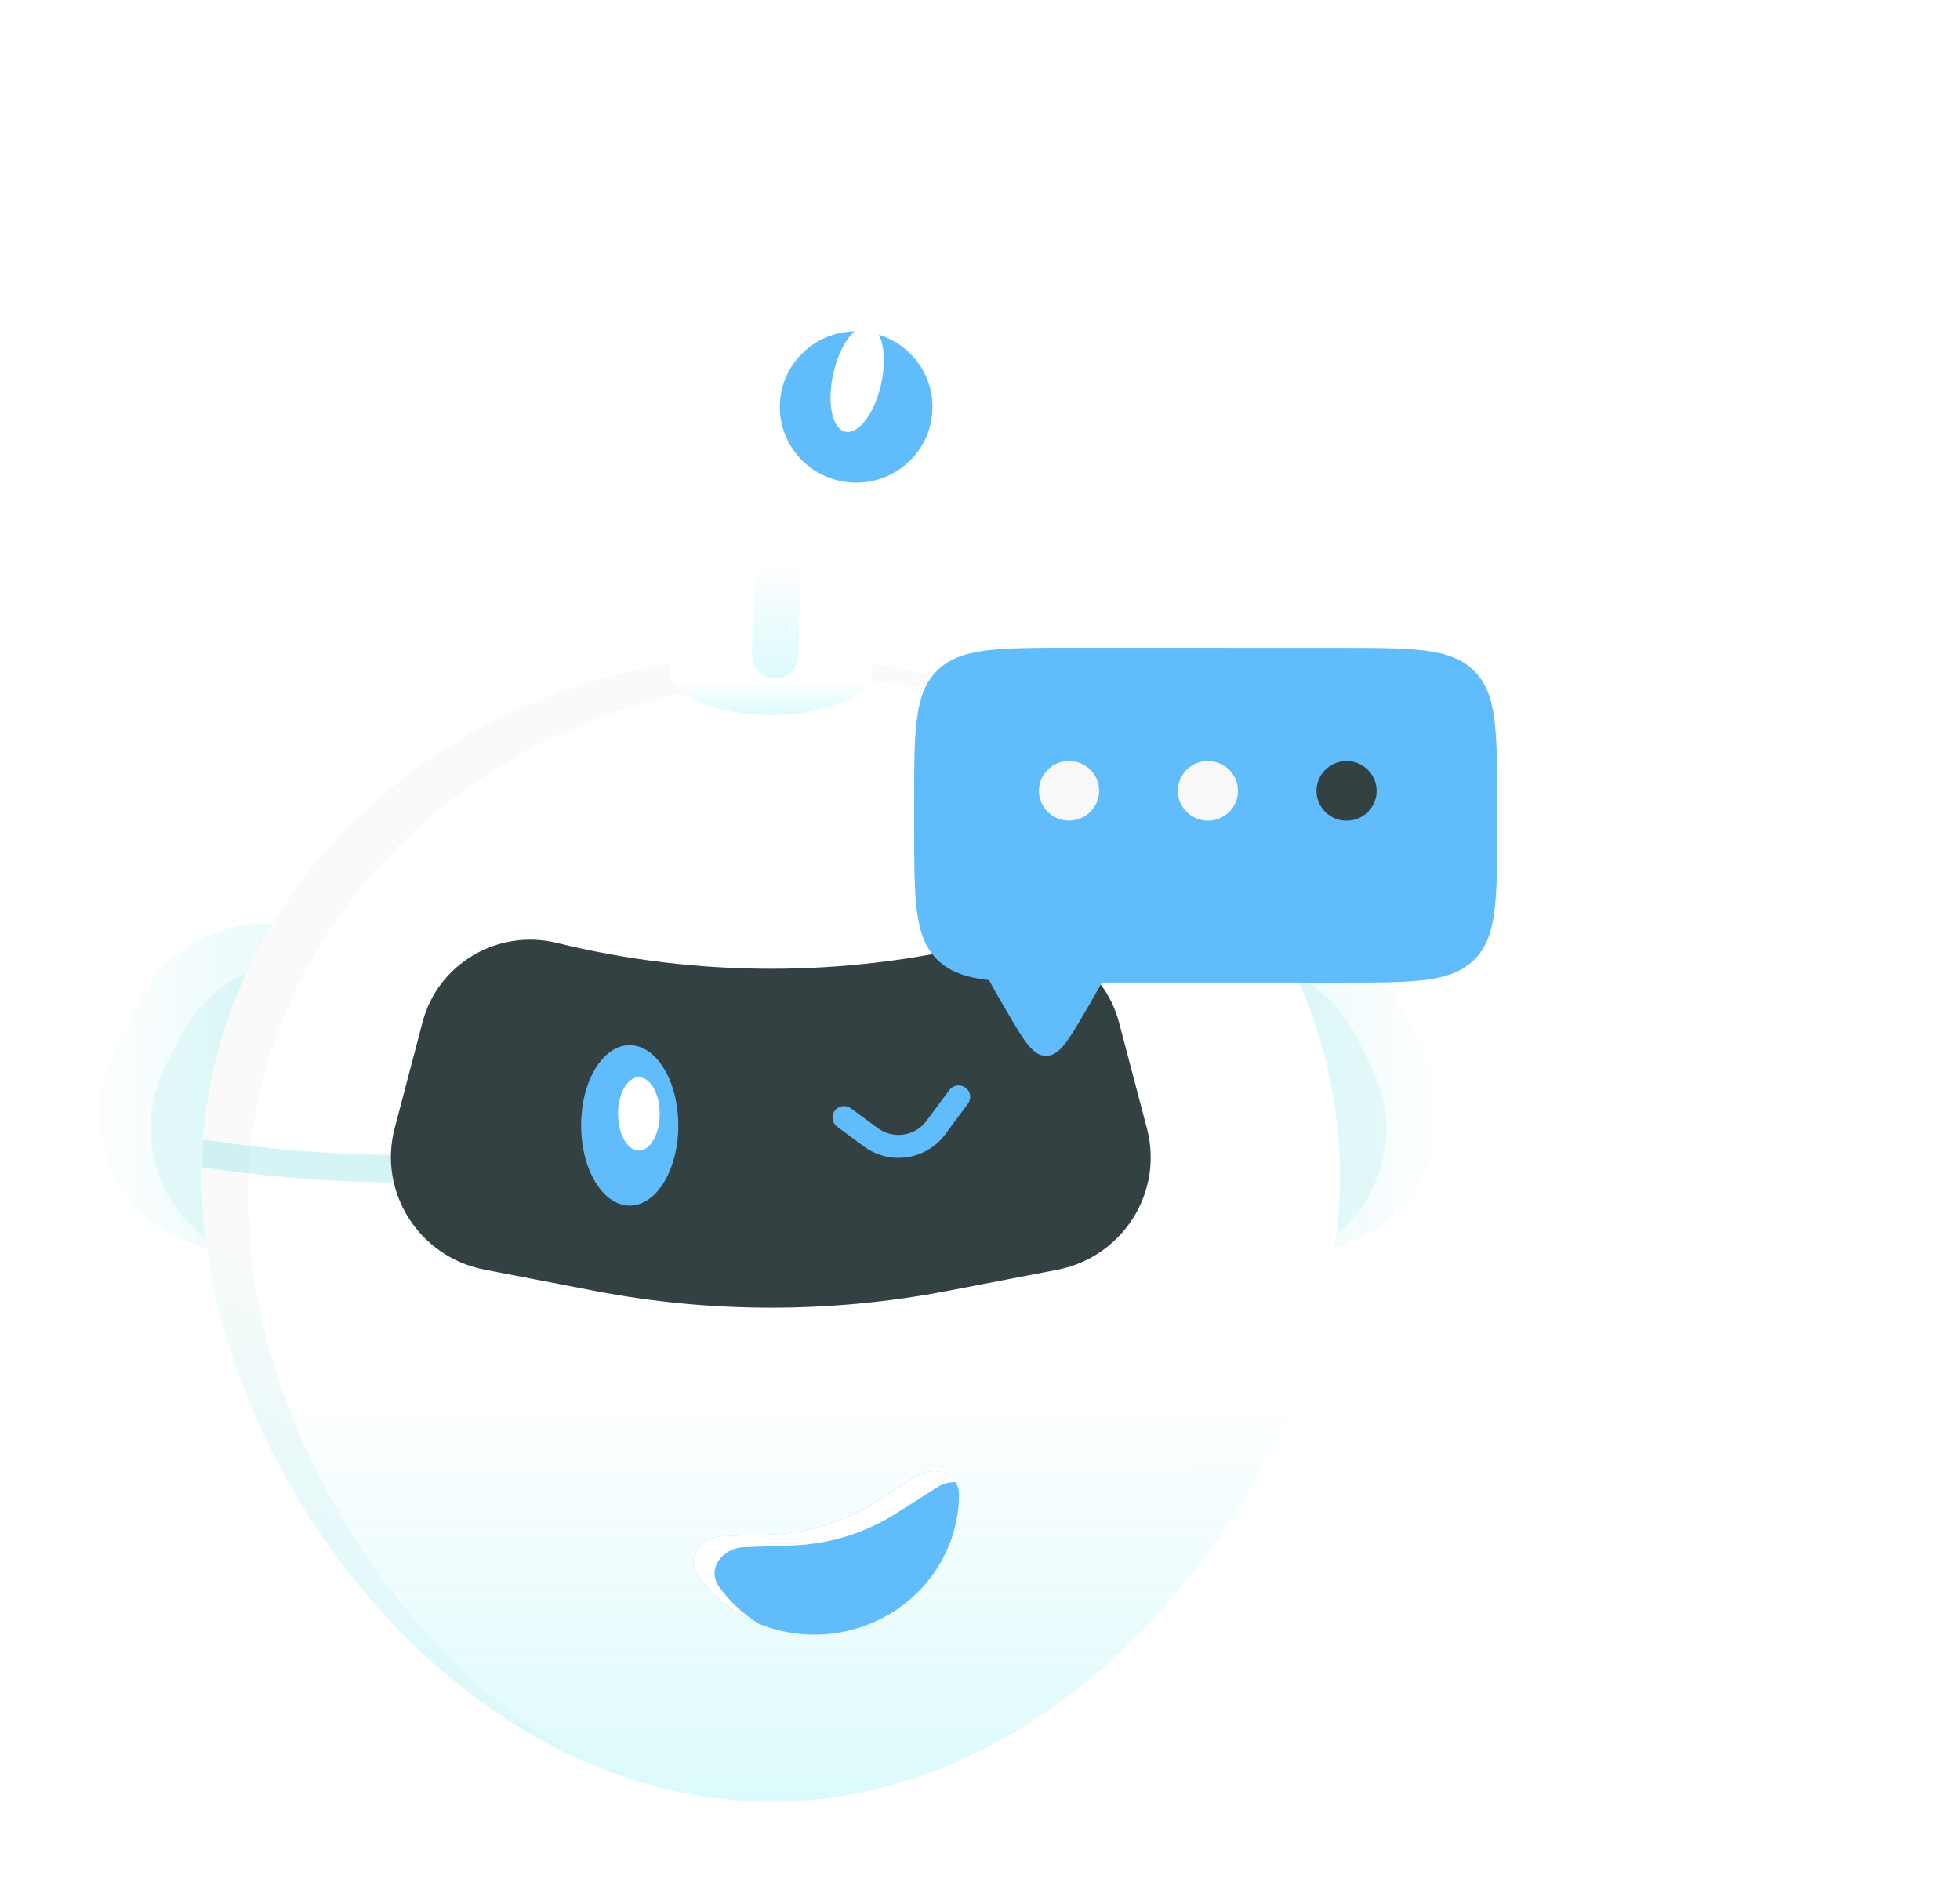 <svg width="79" height="76" viewBox="0 0 79 76" fill="none" xmlns="http://www.w3.org/2000/svg">
<g filter="url(#filter0_d_1156_1579)">
<path d="M5.642 36.956C6.699 34.824 9.01 33.597 11.388 33.907L30.248 36.357C30.73 36.42 31.219 36.42 31.701 36.358L50.56 33.917C52.937 33.609 55.249 34.837 56.307 36.969L57.362 39.094C59.082 42.558 56.792 46.657 52.917 47.052L31.552 49.227C31.171 49.266 30.786 49.266 30.405 49.227L9.038 47.04C5.163 46.644 2.871 42.543 4.588 39.08L5.642 36.956Z" fill="url(#paint0_linear_1156_1579)"/>
<path d="M7.255 38.431C8.312 36.301 10.622 35.076 12.998 35.385L30.248 37.623C30.729 37.686 31.217 37.686 31.698 37.624L48.946 35.394C51.322 35.087 53.633 36.314 54.691 38.444L55.303 39.673C57.025 43.138 54.735 47.24 50.858 47.634L31.549 49.598C31.168 49.636 30.785 49.636 30.404 49.597L11.093 47.624C7.217 47.227 4.924 43.124 6.644 39.66L7.255 38.431Z" fill="#2DCBD0" fill-opacity="0.1"/>
<path d="M54.004 44.028C54.007 55.61 43.742 69.246 31.073 69.242C18.405 69.239 8.131 55.598 8.127 44.016C8.124 32.434 18.391 23.048 31.059 23.051C43.728 23.054 54 32.446 54.004 44.028Z" fill="url(#paint1_linear_1156_1579)"/>
<path fill-rule="evenodd" clip-rule="evenodd" d="M42.894 26.056C39.879 24.724 36.497 23.976 32.925 23.975C20.256 23.972 9.989 33.358 9.993 44.94C9.995 53.495 15.601 63.173 23.637 67.65C14.617 63.721 8.13 53.218 8.127 44.016C8.124 32.434 18.391 23.048 31.059 23.051C35.389 23.052 39.438 24.15 42.894 26.056Z" fill="url(#paint2_linear_1156_1579)"/>
<path fill-rule="evenodd" clip-rule="evenodd" d="M8.137 43.668C14.067 44.569 21.513 44.666 28.714 42.733C35.904 40.804 42.853 36.848 47.783 29.665C47.514 29.403 47.237 29.148 46.954 28.899C42.186 35.929 35.436 39.781 28.421 41.663C21.347 43.562 14.008 43.452 8.189 42.554C8.161 42.923 8.144 43.294 8.137 43.668Z" fill="#2DCBD0" fill-opacity="0.2"/>
<path d="M17.03 37.828C17.648 35.472 20.064 34.048 22.451 34.633C28.109 36.019 34.023 36.021 39.681 34.637C42.066 34.054 44.483 35.48 45.103 37.836L46.228 42.108C46.907 44.687 45.248 47.297 42.608 47.805L38.191 48.655C33.488 49.56 28.652 49.559 23.949 48.651L19.532 47.799C16.891 47.29 15.231 44.678 15.908 42.1L17.03 37.828Z" fill="#344142"/>
<path d="M27.339 41.986C27.34 43.772 26.463 45.22 25.382 45.219C24.3 45.219 23.423 43.771 23.423 41.985C23.422 40.2 24.299 38.752 25.38 38.752C26.462 38.753 27.339 40.201 27.339 41.986Z" fill="#60BCFA"/>
<path d="M26.589 41.523C26.589 42.34 26.214 43.002 25.75 43.001C25.287 43.001 24.911 42.339 24.911 41.523C24.91 40.707 25.286 40.045 25.749 40.045C26.213 40.045 26.589 40.707 26.589 41.523Z" fill="white"/>
<path d="M34.586 62.239C37.054 61.474 38.641 59.258 38.654 56.876C38.659 56.013 37.654 55.655 36.907 56.13L35.244 57.186C34.007 57.971 32.576 58.415 31.105 58.469L29.127 58.541C28.238 58.574 27.622 59.434 28.129 60.138C29.527 62.083 32.119 63.004 34.586 62.239Z" fill="#60BCFA"/>
<path fill-rule="evenodd" clip-rule="evenodd" d="M30.559 62.055C29.949 61.671 29.412 61.173 28.986 60.581C28.479 59.876 29.096 59.016 29.985 58.984L31.964 58.912C33.435 58.858 34.868 58.415 36.105 57.629L37.769 56.573C38.006 56.423 38.269 56.356 38.518 56.362C38.215 55.891 37.487 55.764 36.912 56.129L35.248 57.185C34.01 57.97 32.578 58.414 31.106 58.467L29.128 58.539C28.238 58.572 27.622 59.432 28.129 60.137C28.745 60.993 29.592 61.651 30.559 62.055Z" fill="white"/>
<path d="M35.167 23.604C35.167 24.624 33.331 25.451 31.065 25.45C28.799 25.45 26.962 24.622 26.962 23.602C26.961 22.581 28.798 21.754 31.064 21.755C33.33 21.756 35.167 22.583 35.167 23.604Z" fill="url(#paint3_linear_1156_1579)"/>
<path fill-rule="evenodd" clip-rule="evenodd" d="M35.198 11.47C35.475 11.9 35.347 12.471 34.913 12.745C33.692 13.516 32.96 15.295 32.574 17.484C32.23 19.432 32.201 21.437 32.182 22.733C32.18 22.85 32.179 22.962 32.177 23.067C32.169 23.577 31.744 23.983 31.229 23.975C30.714 23.966 30.304 23.546 30.312 23.035C30.314 22.932 30.316 22.82 30.317 22.701C30.335 21.414 30.365 19.267 30.736 17.165C31.131 14.934 31.962 12.416 33.91 11.187C34.345 10.913 34.921 11.04 35.198 11.47Z" fill="url(#paint4_linear_1156_1579)"/>
<g filter="url(#filter1_d_1156_1579)">
<path d="M37.585 12.056C37.585 13.74 36.208 15.104 34.509 15.104C32.809 15.104 31.431 13.738 31.431 12.055C31.43 10.371 32.807 9.006 34.507 9.007C36.206 9.007 37.584 10.372 37.585 12.056Z" fill="#60BCFA"/>
</g>
<path d="M35.514 12.117C35.251 13.294 34.605 14.152 34.073 14.035C33.541 13.918 33.323 12.869 33.586 11.693C33.849 10.516 34.494 9.658 35.026 9.775C35.559 9.892 35.777 10.941 35.514 12.117Z" fill="white"/>
<path fill-rule="evenodd" clip-rule="evenodd" d="M38.914 40.464C39.122 40.615 39.167 40.904 39.014 41.11L38.093 42.352C37.327 43.384 35.86 43.601 34.822 42.836L33.743 42.039C33.537 41.887 33.494 41.598 33.648 41.393C33.801 41.188 34.093 41.146 34.3 41.299L35.379 42.095C36.001 42.554 36.882 42.424 37.341 41.805L38.263 40.562C38.415 40.357 38.707 40.313 38.914 40.464Z" fill="#60BCFA"/>
<g filter="url(#filter2_d_1156_1579)">
<path fill-rule="evenodd" clip-rule="evenodd" d="M37.773 22.678C36.844 23.598 36.845 25.078 36.846 28.04L36.846 28.964C36.847 31.925 36.847 33.406 37.776 34.326C38.268 34.814 38.919 35.043 39.867 35.151C40.018 35.447 40.222 35.796 40.467 36.217L40.548 36.355C41.266 37.587 41.625 38.203 42.164 38.203C42.702 38.203 43.061 37.588 43.778 36.356L43.859 36.218C44.078 35.841 44.264 35.522 44.408 35.248L54.005 35.25C56.994 35.251 58.488 35.252 59.417 34.332C60.345 33.412 60.344 31.931 60.344 28.97L60.343 28.046C60.342 25.085 60.342 23.604 59.413 22.684C58.484 21.764 56.99 21.763 54.001 21.762L43.184 21.759C40.195 21.759 38.701 21.758 37.773 22.678Z" fill="#60BCFA"/>
</g>
<path d="M44.3 28.502C44.3 29.166 43.757 29.703 43.088 29.703C42.418 29.703 41.876 29.165 41.875 28.502C41.875 27.838 42.418 27.301 43.087 27.301C43.757 27.301 44.3 27.839 44.3 28.502Z" fill="#F9F9F9"/>
<path d="M49.897 28.504C49.898 29.168 49.355 29.705 48.686 29.705C48.016 29.705 47.473 29.167 47.473 28.504C47.473 27.84 48.015 27.303 48.685 27.303C49.354 27.303 49.897 27.841 49.897 28.504Z" fill="#F9F9F9"/>
<path d="M55.487 28.506C55.487 29.17 54.945 29.707 54.275 29.707C53.606 29.707 53.063 29.169 53.063 28.506C53.063 27.842 53.605 27.305 54.275 27.305C54.944 27.305 55.487 27.843 55.487 28.506Z" fill="#344142"/>
</g>
<defs>
<filter id="filter0_d_1156_1579" x="0.637" y="9" width="63.082" height="66.975" filterUnits="userSpaceOnUse" color-interpolation-filters="sRGB">
<feFlood flood-opacity="0" result="BackgroundImageFix"/>
<feColorMatrix in="SourceAlpha" type="matrix" values="0 0 0 0 0 0 0 0 0 0 0 0 0 0 0 0 0 0 127 0" result="hardAlpha"/>
<feOffset dy="3.363"/>
<feGaussianBlur stdDeviation="1.682"/>
<feComposite in2="hardAlpha" operator="out"/>
<feColorMatrix type="matrix" values="0 0 0 0 0 0 0 0 0 0 0 0 0 0 0 0 0 0 0.25 0"/>
<feBlend mode="normal" in2="BackgroundImageFix" result="effect1_dropShadow_1156_1579"/>
<feBlend mode="normal" in="SourceGraphic" in2="effect1_dropShadow_1156_1579" result="shape"/>
</filter>
<filter id="filter1_d_1156_1579" x="21.621" y="0.178" width="25.774" height="25.715" filterUnits="userSpaceOnUse" color-interpolation-filters="sRGB">
<feFlood flood-opacity="0" result="BackgroundImageFix"/>
<feColorMatrix in="SourceAlpha" type="matrix" values="0 0 0 0 0 0 0 0 0 0 0 0 0 0 0 0 0 0 127 0" result="hardAlpha"/>
<feOffset dy="0.981"/>
<feGaussianBlur stdDeviation="4.904"/>
<feColorMatrix type="matrix" values="0 0 0 0 0.176 0 0 0 0 0.796 0 0 0 0 0.816 0 0 0 0.6 0"/>
<feBlend mode="normal" in2="BackgroundImageFix" result="effect1_dropShadow_1156_1579"/>
<feBlend mode="normal" in="SourceGraphic" in2="effect1_dropShadow_1156_1579" result="shape"/>
</filter>
<filter id="filter2_d_1156_1579" x="18.234" y="4.131" width="60.719" height="53.662" filterUnits="userSpaceOnUse" color-interpolation-filters="sRGB">
<feFlood flood-opacity="0" result="BackgroundImageFix"/>
<feColorMatrix in="SourceAlpha" type="matrix" values="0 0 0 0 0 0 0 0 0 0 0 0 0 0 0 0 0 0 127 0" result="hardAlpha"/>
<feOffset dy="0.981"/>
<feGaussianBlur stdDeviation="9.305"/>
<feColorMatrix type="matrix" values="0 0 0 0 0.322 0 0 0 0 0.361 0 0 0 0 0.362 0 0 0 0.15 0"/>
<feBlend mode="normal" in2="BackgroundImageFix" result="effect1_dropShadow_1156_1579"/>
<feBlend mode="normal" in="SourceGraphic" in2="effect1_dropShadow_1156_1579" result="shape"/>
</filter>
<linearGradient id="paint0_linear_1156_1579" x1="58.405" y1="39.078" x2="3.082" y2="39.511" gradientUnits="userSpaceOnUse">
<stop stop-color="white"/>
<stop offset="0.493" stop-color="#B3ECEE" stop-opacity="0.9"/>
<stop offset="1" stop-color="white"/>
</linearGradient>
<linearGradient id="paint1_linear_1156_1579" x1="31.059" y1="23.051" x2="31.046" y2="74.139" gradientUnits="userSpaceOnUse">
<stop stop-color="white"/>
<stop offset="0.584" stop-color="white"/>
<stop offset="1" stop-color="#CEF8FA" stop-opacity="0.9"/>
</linearGradient>
<linearGradient id="paint2_linear_1156_1579" x1="31.059" y1="23.051" x2="11.966" y2="70.001" gradientUnits="userSpaceOnUse">
<stop stop-color="#FAFAFA"/>
<stop offset="0.584" stop-color="#FAFAFA"/>
<stop offset="1" stop-color="#CEF8FA"/>
</linearGradient>
<linearGradient id="paint3_linear_1156_1579" x1="31.064" y1="21.755" x2="31.063" y2="25.842" gradientUnits="userSpaceOnUse">
<stop stop-color="white"/>
<stop offset="0.584" stop-color="white"/>
<stop offset="1" stop-color="#CEF8FA" stop-opacity="0.9"/>
</linearGradient>
<linearGradient id="paint4_linear_1156_1579" x1="32.826" y1="11.042" x2="32.822" y2="25.346" gradientUnits="userSpaceOnUse">
<stop stop-color="white"/>
<stop offset="0.584" stop-color="white"/>
<stop offset="1" stop-color="#CEF8FA" stop-opacity="0.9"/>
</linearGradient>
</defs>
</svg>
